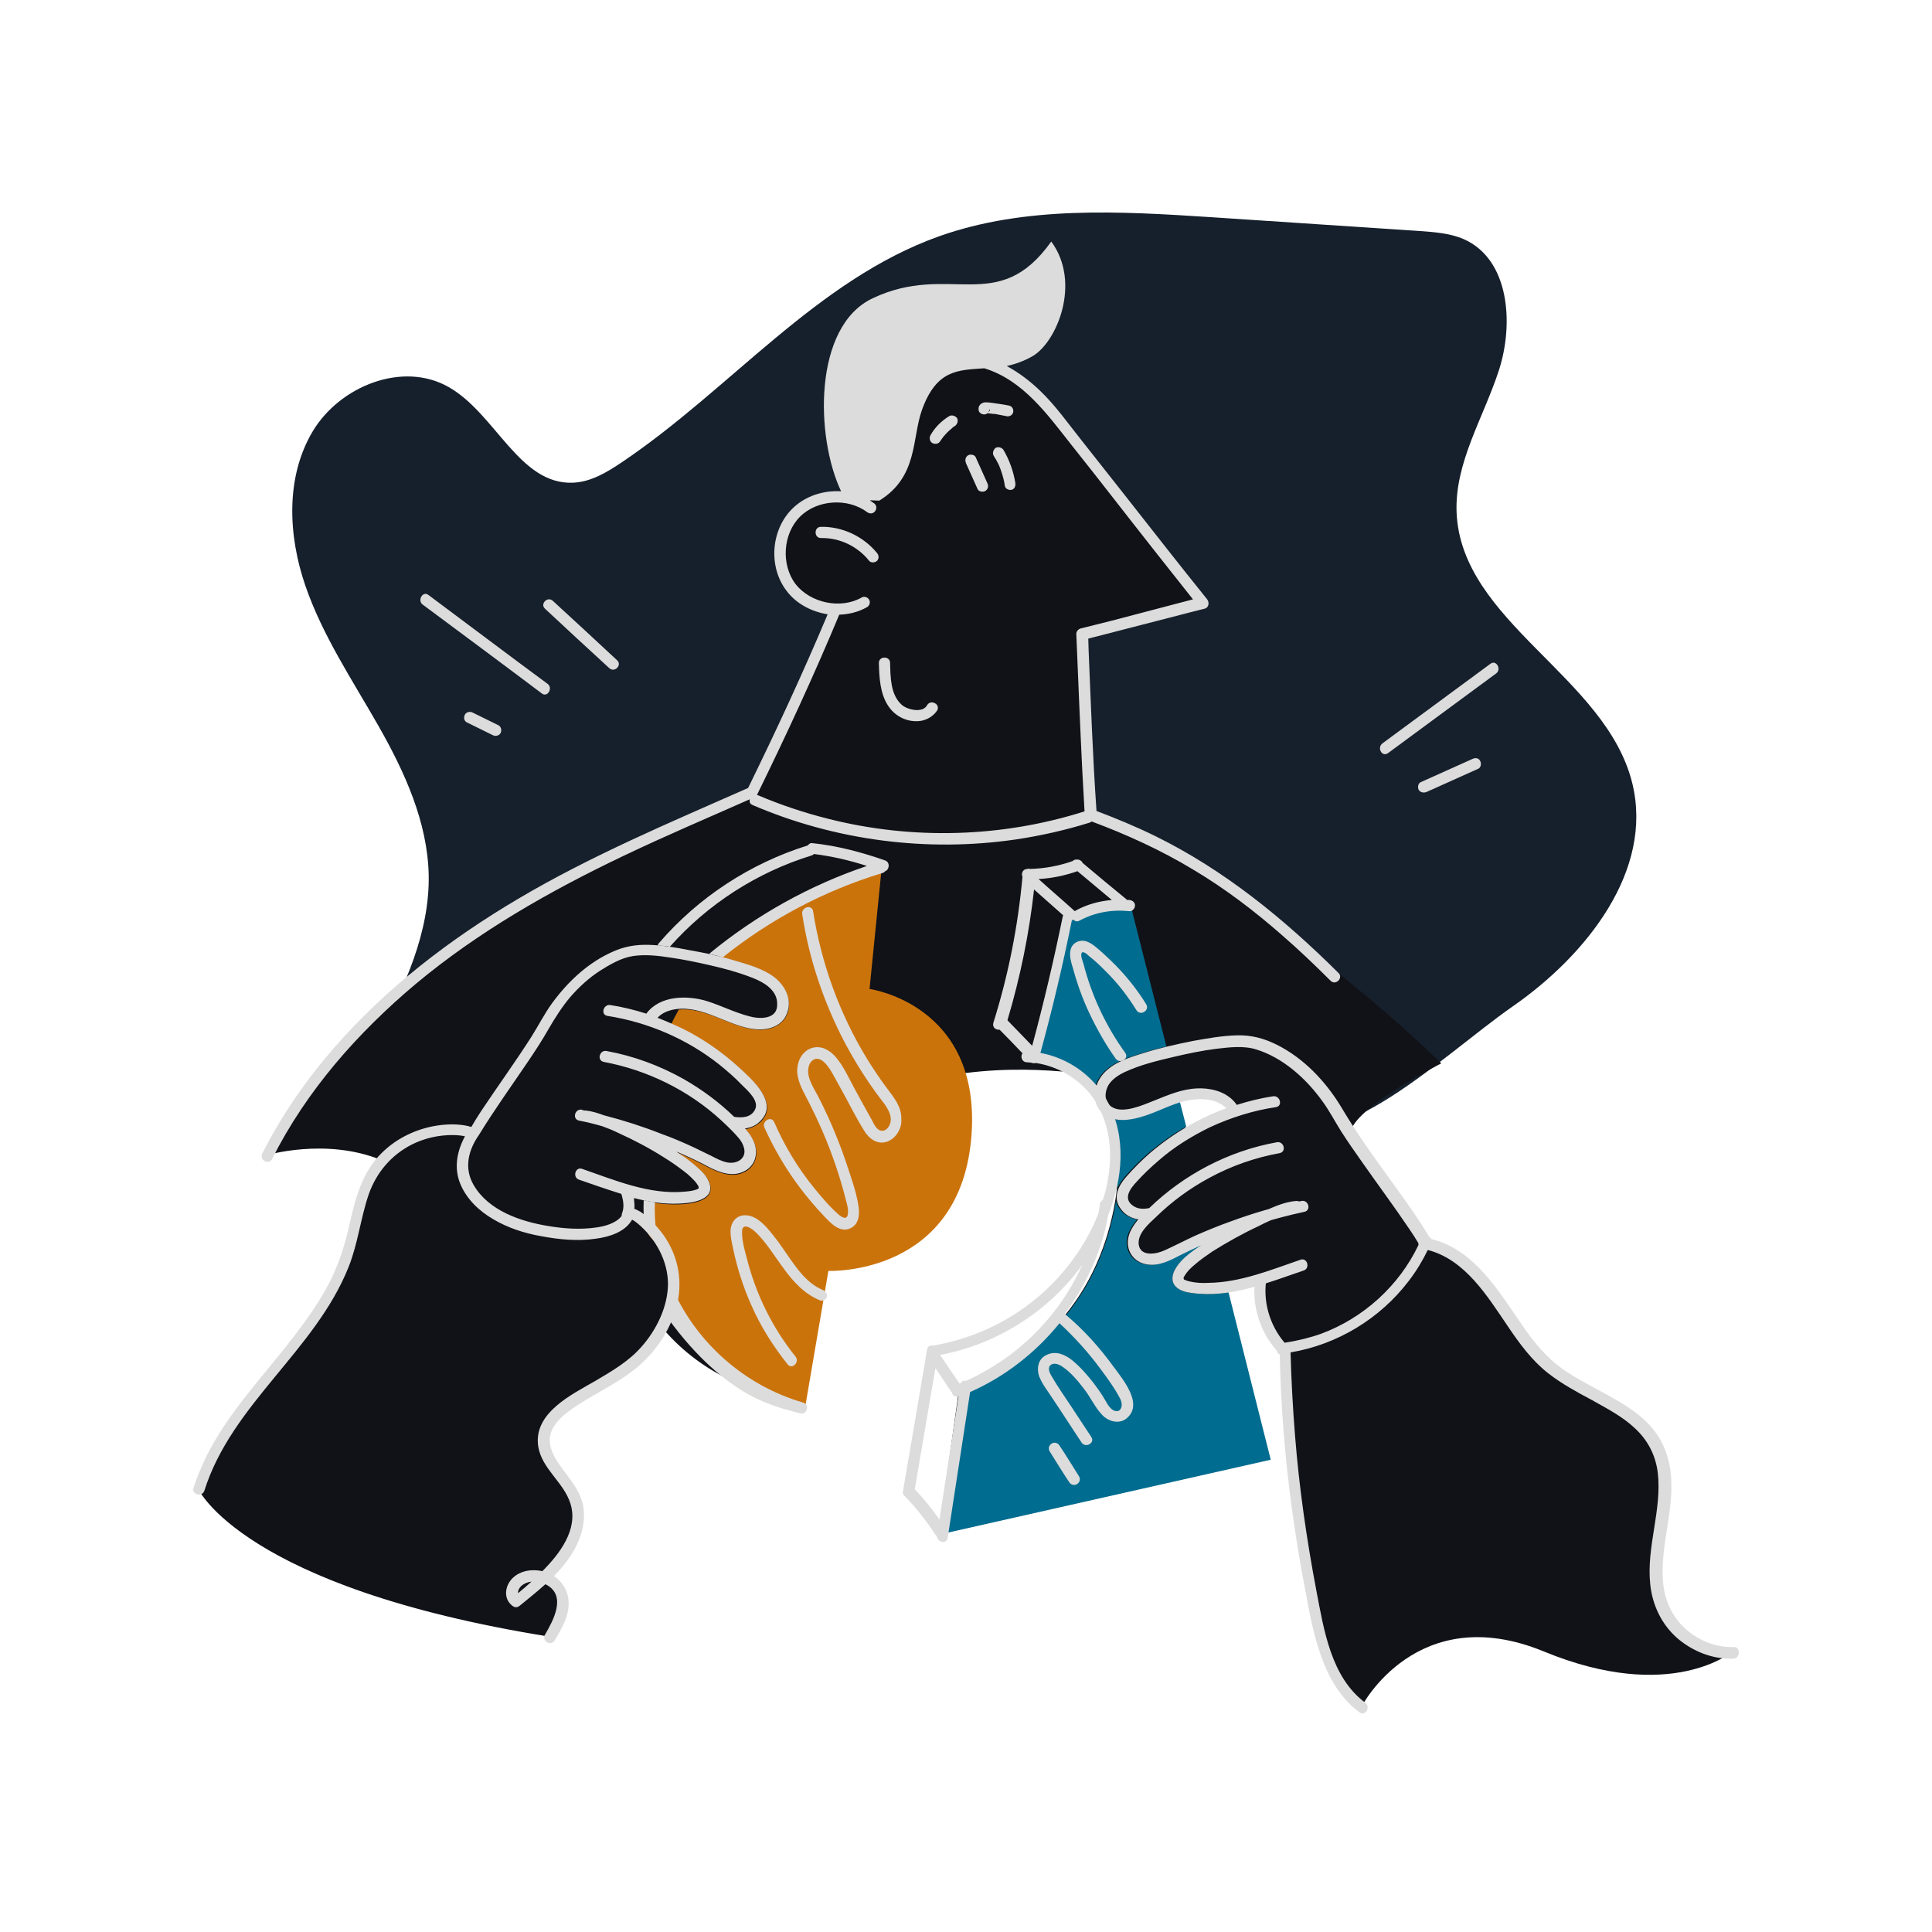 <svg width="300" height="300" viewBox="0 0 300 300" fill="none" xmlns="http://www.w3.org/2000/svg">
<path d="M196.042 172.205C205.158 182.714 223.505 164.193 234.943 156.238C246.381 148.284 256.774 135.162 253.464 121.634C249.4 105.029 226.873 96.61 226.176 79.54C225.886 71.818 230.356 64.851 232.737 57.535C235.117 50.219 234.362 40.291 227.337 37.156C225.247 36.227 222.866 36.053 220.544 35.879C209.745 35.182 198.945 34.427 188.146 33.73C173.921 32.801 159.232 31.93 145.82 36.691C126.776 43.484 113.422 60.438 96.585 71.76C94.262 73.328 91.766 74.837 88.979 74.953C80.618 75.302 76.96 64.212 69.644 60.09C62.503 56.026 52.691 59.974 48.51 67.057C44.33 74.141 44.736 83.14 47.407 90.92C50.078 98.7 54.723 105.609 58.787 112.751C62.851 119.892 66.393 127.672 66.567 135.859C66.741 144.742 62.851 153.219 58.671 161.057C54.49 168.896 173.399 146.078 196.042 172.205Z" fill="#16202C"/>
<path d="M257.76 249.31C254.741 241.472 260.663 232.008 256.948 224.518C253.87 218.306 245.858 216.68 240.516 212.268C236.917 209.248 234.594 205.068 231.865 201.236C229.137 197.404 225.537 193.804 220.892 192.991L220.95 192.643C217.466 186.837 212.415 181.437 209.86 176.734C207.886 173.193 223.795 165.122 223.795 165.122C212.009 153.452 184.894 132.086 169.276 126.454C168.695 118.325 167.941 98.353 167.941 98.353C174.153 96.785 186.694 93.475 186.694 93.475C179.378 84.418 171.424 73.967 163.18 63.69C160.451 60.265 156.793 57.245 152.613 56.084L139.317 53.355L133.569 77.741C130.317 76.231 126.079 76.87 123.524 79.425C120.505 82.386 120.157 87.669 122.711 91.037C124.337 93.185 126.95 94.346 129.621 94.462L129.562 94.695C125.092 105.262 121.028 114.029 116.499 123.202L116.441 122.97C101.635 129.531 87.759 135.221 74.231 144.279C60.761 153.278 48.626 164.89 41.31 179.405C41.31 179.405 50.542 176.618 59.135 180.102C58.496 180.799 57.974 181.553 57.509 182.366C55.477 185.908 55.129 190.146 53.967 194.037C49.729 208.087 35.098 217.087 30.743 231.137C30.743 231.137 37.594 246.465 85.262 254.129C86.83 254.362 86.83 251.401 87.178 249.949C87.468 248.497 87.236 246.93 86.133 245.827C85.668 245.362 85.088 245.072 84.391 244.84C85.494 243.795 86.54 242.691 87.352 241.472C89.268 238.859 90.255 235.724 89.268 232.879C88.63 231.079 87.294 229.57 86.133 228.002C79.688 219.235 92.113 216.68 98.384 211.397C100.126 209.887 101.635 207.971 102.68 205.997C105.467 209.365 109.009 212.151 112.957 214.067C116.383 216.738 119.982 218.074 122.885 218.596C123.35 218.77 123.873 218.945 124.395 219.061L124.163 218.77C124.337 218.77 124.569 218.828 124.743 218.828L128.459 197.056C128.459 197.056 149.187 197.927 150.696 175.747C150.929 172.148 150.58 169.187 149.826 166.632C156.27 165.819 161.902 166.051 166.953 166.574C168.231 167.561 169.566 168.896 170.669 170.58C170.727 171.045 170.96 171.509 171.308 171.915C171.424 172.032 171.482 172.09 171.598 172.206C173.514 176.038 174.443 181.437 172.643 189.101C171.076 195.836 168.231 200.83 165.038 204.604C164.921 204.546 164.863 204.429 164.747 204.371L164.863 204.836C157.722 213.139 149.013 215.055 149.013 215.055L145.761 238.221L197.203 226.609L190.41 199.727C192.152 199.494 193.894 199.03 195.636 198.507C195.461 199.61 195.461 200.772 195.577 201.933C195.926 204.604 197.087 207.158 198.887 209.132H199.351C199.642 223.009 201.209 236.885 204.112 250.413C205.274 255.871 206.899 261.735 211.428 264.987C211.428 264.987 220.021 248.323 239.762 256.452C259.502 264.58 269.024 256.452 269.024 256.452C264.147 256.858 259.444 253.781 257.76 249.31ZM184.256 175.747L182.862 170.232C183.094 170.174 183.385 170.057 183.617 169.999C186.346 169.361 189.655 169.767 191.223 172.09C191.281 172.206 191.339 172.322 191.397 172.438C188.9 173.309 186.52 174.412 184.256 175.747ZM188.204 191.424C191.455 190.088 194.881 188.985 198.19 188.056C195.461 189.043 191.687 190.901 188.552 192.875L188.204 191.424Z" fill="#111217"/>
<path d="M135.021 153.567L136.879 135.045C136.879 135.045 122.364 137.426 111.565 148.515C112.32 148.69 113.132 148.922 113.887 149.154C116.035 149.793 118.416 150.432 120.274 151.825C121.841 153.044 122.887 155.076 122.364 157.108C121.783 159.141 119.693 160.012 117.719 159.895C115.397 159.779 113.19 158.676 111.042 157.863C109.242 157.167 107.384 156.586 105.41 156.76C105.004 157.515 104.597 158.212 104.249 159.024C104.888 159.315 105.526 159.605 106.165 159.895C109.242 161.463 112.145 163.437 114.758 165.818C116.848 167.734 121.145 171.449 118.01 174.294C117.313 174.875 116.558 175.223 115.745 175.34C116.79 176.559 117.719 178.068 117.371 179.752C117.022 181.494 115.339 182.481 113.655 182.423C111.681 182.365 109.823 181.146 108.081 180.275C107.094 179.81 106.107 179.346 105.12 178.939C105.294 179.055 105.526 179.172 105.701 179.346C106.746 180.042 107.733 180.797 108.662 181.668C109.3 182.307 109.997 183.004 110.229 183.874C111.042 186.603 107.152 186.952 105.468 187.01C103.727 187.068 102.043 186.894 100.359 186.545C100.533 188.519 99.836 190.842 101.056 192.177C102.043 193.28 103.901 193.977 104.365 195.603C104.888 197.461 103.436 201.002 104.133 202.57C109.533 214.821 119.171 218.827 124.919 219.117L128.635 197.345C128.635 197.345 149.362 198.215 150.872 176.036C152.207 155.889 135.021 153.567 135.021 153.567Z" fill="#CB730B"/>
<path d="M98.501 186.545C98.501 186.371 98.501 186.197 98.443 185.965H98.385C98.443 186.139 98.443 186.313 98.501 186.545Z" fill="#DCDCDC"/>
<path d="M104.017 147.006C109.881 140.387 117.545 135.452 126.022 132.839C126.196 132.781 126.312 132.723 126.37 132.607C129.157 132.955 131.944 133.594 134.615 134.465C125.673 137.484 117.371 142.129 110.113 148.109C110.81 148.283 111.564 148.458 112.261 148.632C119.577 142.768 127.996 138.297 136.995 135.568C137.227 135.51 137.344 135.394 137.46 135.278C138.098 135.046 138.272 133.884 137.402 133.594C133.744 132.317 130.028 131.33 126.138 130.923C125.847 130.865 125.615 131.039 125.441 131.272C116.5 134.059 108.429 139.342 102.333 146.426C102.217 146.542 102.159 146.716 102.101 146.832C102.681 146.832 103.378 146.89 104.017 147.006Z" fill="#DCDCDC"/>
<path d="M127.763 200.305C125.383 199.318 123.815 197.112 122.422 195.08C121.667 194.035 120.97 192.931 120.158 191.944C119.403 190.957 118.474 189.854 117.429 189.216C116.267 188.519 114.642 188.403 113.829 189.738C113.074 190.957 113.597 192.583 113.829 193.86C114.467 196.88 115.397 199.841 116.674 202.686C118.125 205.995 120.041 209.014 122.306 211.859C123.002 212.73 124.222 211.511 123.525 210.64C119.925 206.169 117.371 200.944 115.977 195.428C115.629 194.151 115.222 192.699 115.222 191.364C115.164 189.68 116.732 190.725 117.371 191.364C119.054 192.989 120.274 195.08 121.667 196.938C123.177 199.028 124.918 200.944 127.357 201.931C127.821 202.105 128.286 201.757 128.402 201.35C128.518 200.886 128.17 200.479 127.763 200.305Z" fill="#DCDCDC"/>
<path d="M137.75 169.011C136.647 167.559 135.66 166.05 134.673 164.482C130.376 157.457 127.531 149.619 126.254 141.49C126.08 140.387 124.396 140.852 124.57 141.955C125.615 148.864 127.879 155.541 131.073 161.695C132.699 164.773 134.556 167.734 136.647 170.52C137.517 171.624 138.853 173.249 138.098 174.759C137.866 175.223 137.401 175.688 136.821 175.572C136.124 175.456 135.718 174.585 135.427 174.004C134.44 172.262 133.511 170.521 132.582 168.837C131.769 167.327 131.015 165.643 129.912 164.308C129.041 163.205 127.705 162.334 126.254 162.682C124.802 163.031 123.931 164.424 123.815 165.818C123.641 167.501 124.512 169.069 125.267 170.52C126.138 172.204 126.95 173.888 127.705 175.63C129.215 179.113 130.434 182.713 131.363 186.371C131.537 187.068 131.77 187.765 131.653 188.519C131.537 189.448 130.84 189.1 130.26 188.635C128.808 187.358 127.531 185.849 126.312 184.339C123.815 181.262 121.783 177.836 120.215 174.236C119.751 173.191 118.241 174.12 118.706 175.107C120.215 178.417 122.073 181.61 124.28 184.513C125.383 185.965 126.602 187.416 127.879 188.752C128.925 189.855 130.434 191.597 132.176 190.668C133.453 189.971 133.511 188.403 133.279 187.126C132.989 185.268 132.35 183.41 131.77 181.668C130.55 177.894 129.041 174.178 127.241 170.637C126.544 169.185 125.151 167.385 125.557 165.701C125.673 165.121 126.08 164.54 126.66 164.424C127.415 164.308 128.054 164.947 128.46 165.469C128.925 166.05 129.273 166.688 129.621 167.327C130.144 168.314 130.724 169.301 131.247 170.288C132.176 172.03 133.105 173.83 134.15 175.514C134.905 176.791 136.24 177.836 137.808 177.256C139.143 176.733 140.072 175.223 139.956 173.772C140.014 171.856 138.795 170.404 137.75 169.011Z" fill="#DCDCDC"/>
<path d="M101.869 191.074C101.694 189.622 101.636 188.113 101.694 186.661C101.114 186.603 100.533 186.487 99.953 186.371C99.894 187.765 99.952 189.158 100.069 190.551" fill="#DCDCDC"/>
<path d="M103.727 204.718C113.016 217.492 121.145 218.537 124.222 219.466C125.325 219.756 125.79 218.072 124.687 217.782C115.687 215.169 108.255 208.608 104.481 200.189" fill="#DCDCDC"/>
<path d="M169.916 169.476C170.032 168.605 170.38 167.734 170.903 167.037C172.412 165.063 175.025 164.25 177.289 163.553C178.567 163.147 179.844 162.799 181.121 162.508L175.548 140.503L166.258 142.826L161.148 163.67C161.148 163.67 166.2 164.773 169.916 169.476Z" fill="#006C8F"/>
<path d="M174.618 182.771C175.779 181.436 177.056 180.159 178.392 178.997C180.192 177.488 182.108 176.094 184.198 174.933L183.211 171.101C181.353 171.624 179.553 172.553 177.753 173.133C176.069 173.714 173.979 174.178 172.237 173.54C173.34 176.327 173.921 179.926 173.457 184.455C173.805 183.932 174.211 183.294 174.618 182.771Z" fill="#006C8F"/>
<path d="M185.069 200.77C184.082 200.654 182.921 200.364 182.34 199.493C181.875 198.796 182.05 197.925 182.398 197.228C183.385 195.429 185.417 194.093 187.159 192.99C185.824 193.571 184.488 194.151 183.211 194.848C181.527 195.719 179.727 196.706 177.753 196.3C175.953 195.951 174.792 194.384 174.966 192.584C175.082 191.364 175.779 190.319 176.592 189.332C175.431 189.158 174.444 188.635 173.689 187.474C173.457 187.126 173.341 186.778 173.283 186.429C173.166 187.3 172.992 188.229 172.76 189.158C167.651 210.931 149.129 215.111 149.129 215.111L145.878 238.277L197.32 226.665L190.759 200.654C188.843 201.002 186.985 201.061 185.069 200.77Z" fill="#006C8F"/>
<path d="M144.253 210.989C143.962 210.582 144.195 210.06 144.543 209.769C144.949 209.479 145.472 209.711 145.762 210.06C146.865 211.743 148.027 213.369 149.13 215.053C149.42 215.459 149.188 215.982 148.839 216.272C148.433 216.562 147.91 216.33 147.62 215.982C146.517 214.298 145.414 212.672 144.253 210.989ZM172.993 212.324C174.386 214.24 177.579 218.014 174.967 220.22C173.805 221.207 172.122 220.743 171.135 219.698C170.032 218.536 169.335 216.969 168.348 215.691C167.419 214.472 166.316 213.137 165.038 212.266C164.574 211.918 163.645 211.453 163.064 212.034C162.6 212.556 163.122 213.427 163.413 213.892C164.284 215.401 165.329 216.853 166.316 218.362C167.361 219.93 168.406 221.556 169.451 223.123C170.09 224.052 168.58 224.923 167.941 223.994C166.78 222.252 165.677 220.51 164.516 218.769C163.935 217.898 163.355 217.027 162.774 216.156C162.251 215.401 161.729 214.646 161.381 213.775C160.916 212.44 161.206 210.93 162.6 210.35C163.993 209.711 165.387 210.35 166.49 211.221C167.767 212.266 168.87 213.543 169.857 214.821C170.38 215.517 170.844 216.156 171.309 216.911C171.715 217.549 172.064 218.362 172.644 218.827C173.167 219.233 173.864 219.291 174.096 218.594C174.328 217.956 174.038 217.317 173.689 216.737C172.935 215.343 171.948 214.008 170.961 212.672C169.045 210.06 166.896 207.679 164.516 205.473C160.8 210.06 156.039 213.775 150.639 216.156C149.478 223.704 148.317 231.252 147.156 238.8C146.981 239.845 145.53 239.496 145.472 238.509C145.356 238.451 145.24 238.335 145.182 238.219C143.788 236.071 142.22 234.097 140.421 232.239C140.13 231.948 140.13 231.6 140.246 231.368C141.466 224.11 142.743 216.853 143.962 209.537C144.078 209.014 144.485 208.84 144.833 208.956C149.943 208.085 154.762 206.111 159 203.092C164.051 199.493 168.232 194.325 170.554 188.461C170.67 187.938 170.728 187.416 170.786 186.893C170.844 186.661 171.019 186.429 171.251 186.313C171.657 185.093 171.948 183.874 172.122 182.597C172.76 178.649 172.238 174.526 170.148 171.101C168.115 167.849 164.632 165.643 160.858 165.063C160.626 165.121 160.335 165.121 160.103 165.004C159.871 165.004 159.639 164.946 159.465 164.946C158.652 164.946 158.419 164.017 158.768 163.553C157.607 162.334 156.445 161.114 155.226 159.895C154.645 159.953 154.065 159.547 154.239 158.85C156.561 151.476 158.071 143.87 158.768 136.148C158.536 135.626 158.826 134.929 159.523 134.929C159.639 134.871 159.813 134.871 159.929 134.929C162.193 134.871 164.4 134.465 166.548 133.71C166.722 133.536 167.012 133.419 167.245 133.478C167.593 133.419 167.999 133.71 168.115 134C170.38 135.916 172.702 137.832 174.967 139.69C174.967 139.69 174.967 139.748 175.025 139.748C175.141 139.748 175.257 139.748 175.373 139.748C175.838 139.806 176.244 140.096 176.244 140.619C176.244 141.025 175.838 141.548 175.373 141.49C172.702 141.2 170.032 141.664 167.651 142.941C167.245 143.174 166.896 143.058 166.664 142.767C166.606 142.825 166.548 142.883 166.432 142.941C165.038 149.851 163.413 156.702 161.555 163.495C165.967 164.308 169.857 167.095 172.006 171.101C174.967 176.617 174.328 183.061 172.064 188.751C171.657 191.132 170.961 193.454 170.032 195.719C168.812 198.68 167.245 201.467 165.329 204.021C168.348 206.518 170.786 209.305 172.993 212.324ZM172.644 139.748C170.844 138.238 169.103 136.787 167.303 135.277C165.329 135.974 163.297 136.381 161.264 136.497C163.122 138.18 165.038 139.806 166.896 141.49C166.954 141.432 167.012 141.432 167.071 141.374C168.754 140.445 170.67 139.922 172.644 139.748ZM156.561 158.56C157.781 159.837 159.058 161.114 160.277 162.392C162.077 155.715 163.645 149.038 165.038 142.245C165.038 142.187 165.038 142.187 165.096 142.129C163.587 140.793 162.077 139.458 160.568 138.122C159.813 144.974 158.419 151.767 156.445 158.386C156.445 158.444 156.503 158.502 156.561 158.56ZM168.058 196.415C162.716 203.789 154.529 208.898 145.588 210.466C144.427 217.375 143.208 224.342 142.046 231.252C143.44 232.703 144.717 234.271 145.878 235.955C146.865 229.568 147.852 223.181 148.839 216.795C147.794 217.201 147.33 215.517 148.375 215.111C148.665 214.995 148.956 214.879 149.188 214.762C149.362 214.414 149.71 214.356 150.001 214.414C151.975 213.543 153.891 212.44 155.691 211.221C161.09 207.505 165.387 202.337 168.058 196.415ZM164.516 224.459C164.284 224.052 163.703 223.878 163.297 224.168C162.89 224.401 162.716 224.923 163.006 225.388C163.993 226.955 164.98 228.581 166.025 230.149C166.258 230.555 166.838 230.729 167.245 230.439C167.651 230.207 167.825 229.684 167.535 229.22C166.548 227.652 165.561 226.026 164.516 224.459ZM177.986 155.947C176.767 153.973 175.373 152.173 173.805 150.489C172.993 149.618 172.122 148.806 171.251 147.993C170.438 147.296 169.567 146.425 168.58 146.135C167.593 145.902 166.548 146.367 166.258 147.412C165.967 148.399 166.374 149.56 166.664 150.547C167.303 152.87 168.116 155.134 169.161 157.34C170.322 159.779 171.657 162.159 173.225 164.366C173.864 165.295 175.373 164.424 174.735 163.495C171.715 159.315 169.509 154.612 168.232 149.618C168.116 149.27 167.767 148.399 167.941 147.993C168.174 147.586 168.87 148.225 169.103 148.457C170.09 149.212 170.961 150.083 171.831 150.954C173.631 152.754 175.141 154.728 176.476 156.876C177.057 157.805 178.566 156.934 177.986 155.947Z" fill="#DCDCDC"/>
<path d="M201.965 195.603C203.01 195.255 203.474 196.939 202.429 197.287C196.914 199.145 190.991 201.641 185.069 200.771C184.082 200.654 182.921 200.364 182.34 199.493C181.876 198.797 182.05 197.926 182.398 197.229C183.443 195.255 185.708 193.861 187.566 192.7C190.004 191.132 192.617 189.739 195.288 188.52C197.146 187.707 199.236 186.604 201.326 186.488C202.429 186.43 202.429 188.171 201.326 188.229C201.268 188.229 201.036 188.288 201.152 188.229C201.268 188.229 200.978 188.229 200.978 188.288C200.804 188.346 200.571 188.346 200.397 188.404C199.933 188.52 199.41 188.694 198.946 188.868C197.726 189.275 196.565 189.797 195.462 190.378C192.965 191.539 190.585 192.874 188.263 194.326C187.334 194.964 186.405 195.603 185.534 196.358C184.837 196.939 184.314 197.461 183.908 198.158C183.792 198.332 183.85 198.274 183.85 198.216C183.85 198.274 183.792 198.332 183.792 198.39C183.676 198.68 183.792 198.448 183.792 198.39C183.792 198.448 183.792 198.506 183.792 198.564C183.792 198.506 183.792 198.564 183.792 198.564C183.676 198.448 183.966 198.68 183.792 198.622C183.85 198.68 183.908 198.738 184.024 198.738C184.14 198.797 184.082 198.797 184.082 198.797C184.256 198.855 184.43 198.913 184.663 198.971C185.65 199.203 186.637 199.261 187.624 199.203C192.617 199.145 197.378 197.171 201.965 195.603ZM150 71.934C150.581 73.269 151.22 74.605 151.8 75.94C151.975 76.347 152.613 76.463 153.02 76.23C153.426 75.94 153.542 75.476 153.31 75.011C152.729 73.676 152.091 72.34 151.51 71.005C151.336 70.599 150.697 70.482 150.291 70.715C149.884 71.005 149.826 71.469 150 71.934ZM154.297 70.773C154.065 70.366 154.239 69.844 154.587 69.553C154.994 69.321 155.574 69.495 155.807 69.844C156.736 71.411 157.374 73.211 157.664 75.011C157.723 75.476 157.548 75.94 157.084 76.056C156.677 76.172 156.097 75.882 156.039 75.476C155.923 74.605 155.69 73.792 155.4 72.979C155.342 72.747 155.226 72.573 155.168 72.34C155.226 72.456 155.11 72.224 155.11 72.224C155.052 72.108 154.994 71.992 154.936 71.876C154.761 71.528 154.529 71.121 154.297 70.773ZM145.994 68.508C145.762 68.915 145.24 69.031 144.775 68.799C144.369 68.566 144.252 67.986 144.485 67.579C145.181 66.36 146.168 65.373 147.388 64.618C147.794 64.386 148.317 64.56 148.607 64.909C148.839 65.315 148.665 65.838 148.317 66.128C148.085 66.244 147.91 66.418 147.678 66.592C147.736 66.534 147.794 66.476 147.852 66.476C147.33 66.883 146.865 67.347 146.459 67.87C146.517 67.812 146.575 67.754 146.575 67.695C146.343 67.986 146.169 68.276 145.994 68.508ZM153.6 63.283C153.716 63.747 153.484 64.212 153.02 64.328C152.613 64.444 152.033 64.154 151.975 63.747C151.8 62.993 152.381 62.47 153.078 62.47C153.426 62.47 153.833 62.528 154.239 62.586C155.052 62.702 155.923 62.818 156.736 62.993C157.2 63.109 157.432 63.631 157.316 64.038C157.2 64.502 156.677 64.734 156.271 64.618C155.69 64.502 155.11 64.386 154.471 64.27C154.413 64.27 154.413 64.27 154.529 64.27C154.471 64.27 154.413 64.27 154.413 64.27C154.355 64.27 154.297 64.27 154.181 64.27C154.065 64.27 153.891 64.212 153.774 64.212C153.6 64.212 153.484 64.212 153.31 64.154C153.252 64.154 153.194 64.154 153.136 64.154C153.078 64.154 153.136 64.154 153.252 64.154C153.484 64.096 153.6 63.922 153.716 63.689C153.6 63.515 153.6 63.399 153.6 63.283C153.6 63.225 153.6 63.225 153.6 63.283ZM269.141 257.554C265.948 257.67 262.87 256.451 260.432 254.361C257.993 252.212 256.6 249.251 256.252 246.058C255.613 240.194 258.11 234.446 257.413 228.64C257.064 225.911 255.845 223.588 253.813 221.73C251.897 219.931 249.517 218.711 247.252 217.434C244.872 216.157 242.491 214.879 240.343 213.196C237.846 211.221 235.93 208.609 234.131 205.938C230.937 201.235 227.512 195.603 221.705 194.094C220.893 195.777 219.906 197.403 218.744 198.913C214.274 204.777 207.655 208.783 200.397 210.002C200.513 214.299 200.746 218.653 201.094 222.95C201.733 231.02 202.894 239.033 204.403 246.987C205.565 253.025 206.668 260.457 212.009 264.405C212.88 265.044 212.009 266.553 211.138 265.915C208.177 263.766 206.377 260.573 205.158 257.206C203.939 253.838 203.3 250.296 202.662 246.813C201.849 242.69 201.21 238.568 200.629 234.446C199.526 226.433 198.888 218.363 198.714 210.293C198.423 210.234 198.307 210.002 198.249 209.712C197.494 208.841 196.855 207.97 196.333 206.925C195.056 204.428 194.533 201.641 194.881 198.913C195.462 198.738 196.101 198.564 196.681 198.39C196.043 201.932 197.088 205.706 199.468 208.493C199.468 208.493 199.468 208.493 199.526 208.493C201.442 208.202 203.358 207.738 205.158 207.099C211.719 204.661 217.235 199.667 220.254 193.339C220.254 193.223 220.254 193.165 220.254 193.049C219.848 192.352 219.383 191.655 218.919 190.958C216.538 187.417 213.983 183.991 211.545 180.507C210.442 178.94 209.339 177.372 208.294 175.746C207.306 174.179 206.436 172.495 205.332 170.985C202.836 167.502 199.236 164.25 195.114 162.973C193.14 162.334 190.875 162.625 188.843 162.857C186.579 163.147 184.373 163.612 182.166 164.134C179.67 164.715 177.057 165.354 174.676 166.457C173.689 166.921 172.702 167.56 172.122 168.489C171.657 169.302 171.425 170.521 172.064 171.334C173.399 173.192 176.65 171.914 178.276 171.276C180.54 170.405 182.689 169.36 185.069 169.069C187.043 168.837 189.25 169.127 190.875 170.347C191.34 170.695 191.746 171.102 192.037 171.566C193.894 170.985 195.752 170.521 197.668 170.231C198.772 170.056 199.236 171.74 198.133 171.914C194.591 172.437 191.107 173.54 187.856 175.05C185.011 176.443 182.282 178.127 179.902 180.217C178.682 181.262 177.521 182.365 176.476 183.527C175.489 184.572 174.328 186.139 175.954 187.242C176.708 187.765 177.579 187.765 178.45 187.591C183.85 182.365 190.817 178.708 198.249 177.372C199.352 177.14 199.817 178.824 198.714 179.056C194.882 179.753 191.224 181.03 187.798 182.888C184.779 184.514 181.992 186.546 179.495 188.984C178.392 190.029 176.592 191.539 176.824 193.281C177.115 195.197 179.612 194.732 180.831 194.152C182.515 193.397 184.14 192.526 185.824 191.771C187.566 191.016 189.249 190.32 191.049 189.681C194.649 188.346 198.307 187.3 202.081 186.488C203.184 186.255 203.649 187.939 202.545 188.171C197.959 189.158 193.43 190.552 189.075 192.294C187.159 193.048 185.243 193.919 183.385 194.848C181.702 195.719 179.902 196.706 177.928 196.3C176.128 195.952 174.967 194.384 175.141 192.584C175.257 191.365 175.954 190.32 176.767 189.333C175.605 189.158 174.618 188.636 173.863 187.475C172.818 185.849 173.689 184.107 174.85 182.772C176.012 181.436 177.289 180.159 178.624 178.998C182.108 176.037 186.114 173.656 190.411 172.089C189.133 170.753 186.985 170.521 185.185 170.753C182.689 171.044 180.366 172.379 177.986 173.192C175.896 173.888 173.225 174.469 171.309 172.96C169.509 171.508 169.741 168.779 171.077 167.037C172.586 165.063 175.199 164.25 177.463 163.554C180.018 162.741 182.631 162.16 185.243 161.638C187.508 161.231 189.772 160.825 192.094 160.767C194.301 160.709 196.275 161.231 198.249 162.218C202.429 164.308 205.797 167.85 208.235 171.856C210.268 175.282 212.474 178.475 214.796 181.669C217.235 185.094 219.79 188.462 221.938 192.061C222.054 192.12 222.17 192.236 222.286 192.41C228.963 194.036 232.737 200.538 236.395 205.822C238.137 208.377 240.111 210.757 242.607 212.557C244.814 214.125 247.252 215.286 249.633 216.621C251.897 217.898 254.219 219.234 256.019 221.15C257.935 223.182 259.039 225.679 259.387 228.407C260.142 234.214 257.761 239.845 258.226 245.593C258.458 248.438 259.619 251.051 261.767 252.967C263.858 254.825 266.586 255.87 269.373 255.754C270.244 255.812 270.244 257.554 269.141 257.554ZM199.062 145.206C201.675 147.471 204.171 149.851 206.61 152.29C207.423 153.103 208.642 151.825 207.829 151.071C199.352 142.652 190.12 135.104 179.379 129.82C176.418 128.369 173.341 127.092 170.264 125.93C169.683 117.628 169.393 109.325 169.044 101.08C169.044 100.442 168.986 99.803 168.986 99.164C174.444 97.771 179.96 96.319 185.418 94.926C185.94 94.81 186.521 94.636 187.043 94.519C187.74 94.345 187.798 93.532 187.45 93.068C183.153 87.726 178.973 82.385 174.734 76.985C172.47 74.14 170.264 71.295 167.999 68.45C165.909 65.838 163.935 62.993 161.497 60.67C159.929 59.161 158.245 57.883 156.329 56.838C157.607 56.548 159 56.083 160.393 55.27C164.109 53.064 167.941 43.891 163.238 37.504C154.936 49.174 147.446 40.639 135.485 46.329C126.254 50.684 126.602 67.87 130.608 76.288C127.821 76.114 124.976 77.043 123.002 79.017C119.693 82.327 119.286 88.017 122.131 91.733C123.641 93.765 126.021 94.984 128.518 95.39C124.686 104.506 120.506 113.505 116.151 122.389C116.151 122.389 116.151 122.389 116.093 122.389C104.016 127.73 91.824 132.84 80.444 139.575C69.935 145.787 60.064 153.335 51.994 162.567C47.581 167.618 43.749 173.134 40.73 179.114C40.208 180.101 41.717 180.972 42.24 179.985C47.581 169.36 55.536 160.36 64.593 152.754C74.347 144.626 85.379 138.355 96.817 132.898C103.262 129.82 109.823 127.034 116.383 124.13C116.383 124.13 116.383 124.13 116.441 124.13C116.325 124.479 116.441 124.827 116.848 125.001C129.679 130.517 143.962 132.375 157.781 130.343C161.671 129.762 165.503 128.891 169.219 127.73C169.335 127.672 169.451 127.614 169.509 127.556C174.967 129.588 180.308 132.027 185.301 135.046C190.179 137.949 194.765 141.433 199.062 145.206ZM128.634 127.15C124.918 126.221 121.261 125.001 117.719 123.492C117.661 123.492 117.603 123.434 117.545 123.434C122.073 114.202 126.37 104.912 130.318 95.448C131.828 95.39 133.279 95.042 134.614 94.287C135.021 94.055 135.195 93.532 134.963 93.126C134.731 92.72 134.208 92.546 133.802 92.778C130.55 94.636 125.847 93.649 123.525 90.688C121.261 87.668 121.551 82.907 124.222 80.237C126.892 77.566 131.653 77.275 134.673 79.54C135.079 79.83 135.601 79.772 135.892 79.366C136.182 78.959 136.124 78.437 135.718 78.146C135.485 77.972 135.253 77.856 135.079 77.682L136.53 77.74C142.569 74.024 141.582 68.102 143.149 63.689C145.414 57.361 148.781 57.477 152.846 57.187C158.884 59.044 162.658 64.386 166.374 69.089C170.728 74.547 174.967 80.062 179.321 85.578C181.295 88.075 183.269 90.571 185.243 93.068C181.063 94.171 176.825 95.274 172.644 96.377C171.018 96.784 169.393 97.19 167.767 97.597C167.419 97.713 167.128 98.061 167.128 98.41C167.419 105.493 167.709 112.576 168.057 119.66C168.174 121.75 168.29 123.898 168.406 125.988C155.632 130.053 141.698 130.459 128.634 127.15ZM136.182 85.868C136.472 86.217 136.53 86.739 136.182 87.088C135.892 87.378 135.253 87.436 134.963 87.088C133.163 84.823 130.376 83.488 127.473 83.546C126.37 83.546 126.37 81.804 127.473 81.804C130.782 81.746 134.034 83.256 136.182 85.868ZM145.53 110.312C144.949 111.183 144.02 111.764 142.975 111.938C141.001 112.228 139.027 111.299 137.924 109.615C136.646 107.699 136.53 105.203 136.472 102.938C136.472 101.835 138.214 101.835 138.214 102.938C138.272 105.145 138.272 107.815 139.956 109.383C140.479 109.906 141.466 110.196 142.162 110.254C142.278 110.254 142.336 110.254 142.453 110.254C142.511 110.254 142.569 110.254 142.627 110.254C142.743 110.254 142.859 110.196 142.975 110.196L143.207 110.138C143.614 109.964 143.788 109.789 143.962 109.499C144.194 109.093 144.717 108.919 145.181 109.209C145.588 109.383 145.762 109.906 145.53 110.312ZM120.273 151.767C118.474 150.374 116.035 149.735 113.887 149.097C111.622 148.4 109.3 147.935 106.978 147.529C104.945 147.122 102.855 146.774 100.765 146.716C98.791 146.658 96.991 146.948 95.191 147.761C93.333 148.574 91.65 149.677 90.082 151.013C88.456 152.406 87.005 154.032 85.727 155.774C84.508 157.457 83.579 159.315 82.476 161.057C79.979 164.947 77.251 168.721 74.696 172.553C74.173 173.366 73.651 174.179 73.186 174.992C71.677 174.527 69.935 174.527 68.425 174.701C65 175.108 61.69 176.617 59.252 179.056C56.349 181.901 55.245 185.791 54.374 189.681C53.562 193.397 52.459 196.881 50.601 200.19C48.859 203.267 46.769 206.112 44.562 208.899C40.15 214.473 35.215 219.756 32.021 226.201C31.266 227.769 30.57 229.395 30.047 231.02C29.699 232.065 31.383 232.53 31.731 231.485C35.969 218.015 48.975 209.712 54.142 196.706C55.594 193.049 56 189.1 57.278 185.385C58.497 182.017 60.761 179.346 63.955 177.72C65.464 176.966 67.09 176.501 68.774 176.327C69.819 176.211 71.154 176.211 72.199 176.443C70.98 178.708 70.457 181.262 71.444 183.759C72.431 186.197 74.406 188.055 76.612 189.333C78.876 190.668 81.373 191.481 83.986 191.945C86.772 192.468 89.617 192.758 92.462 192.352C94.669 192.061 97.049 191.307 98.152 189.391C98.501 189.565 98.791 189.797 99.081 190.029C101.81 192.352 103.726 195.777 103.726 199.435C103.668 202.977 101.926 206.519 99.604 209.131C97.63 211.396 95.017 212.905 92.462 214.415C88.746 216.563 82.766 219.408 83.579 224.634C84.16 228.117 87.527 230.149 88.572 233.459C89.85 237.465 86.888 241.297 84.218 243.968C82.65 243.619 80.792 243.852 79.573 245.071C78.412 246.232 78.121 248.206 79.515 249.309C79.921 249.658 80.328 249.658 80.734 249.309C82.011 248.264 83.405 247.161 84.682 246C84.74 246.058 84.856 246.058 84.915 246.116C87.992 247.858 85.902 251.632 84.624 253.838C84.044 254.825 85.553 255.696 86.134 254.709C87.237 252.851 88.456 250.819 88.282 248.555C88.166 246.929 87.295 245.593 86.018 244.723C87.411 243.329 88.63 241.761 89.501 240.02C90.372 238.22 90.895 236.188 90.604 234.155C90.314 232.065 89.095 230.44 87.876 228.814C86.424 226.898 84.566 224.459 85.727 222.021C86.772 219.873 89.153 218.537 91.069 217.318C93.507 215.866 96.004 214.589 98.269 212.847C101.23 210.583 103.494 207.506 104.713 204.022C105.932 200.538 105.758 196.822 104.075 193.513C103.204 191.771 101.926 190.262 100.475 188.984C100.068 188.636 99.662 188.229 99.139 187.997C98.907 187.881 98.733 187.765 98.501 187.707C98.559 187.126 98.501 186.546 98.385 186.023C100.707 186.604 103.029 187.01 105.41 186.894C107.094 186.836 111.042 186.488 110.171 183.759C109.881 182.888 109.242 182.133 108.603 181.552C107.674 180.682 106.687 179.927 105.642 179.23C105.468 179.114 105.236 178.998 105.062 178.824C106.049 179.23 107.036 179.695 108.023 180.159C109.764 180.972 111.564 182.249 113.596 182.307C115.28 182.365 116.964 181.378 117.312 179.636C117.661 177.953 116.79 176.443 115.687 175.224C116.5 175.108 117.312 174.817 117.951 174.179C121.086 171.334 116.79 167.618 114.7 165.702C112.145 163.379 109.242 161.347 106.107 159.78C104.771 159.141 103.436 158.56 102.1 158.038C102.797 157.283 103.784 156.877 104.945 156.703C107.036 156.412 109.068 157.051 110.984 157.806C113.132 158.619 115.28 159.722 117.661 159.838C119.635 159.954 121.725 159.141 122.306 157.051C122.944 155.019 121.841 152.987 120.273 151.767ZM80.444 247.393C80.386 246.871 80.792 246.29 81.315 246C81.663 245.768 82.128 245.652 82.534 245.593C81.837 246.232 81.141 246.813 80.444 247.393ZM116.325 157.806C114.119 157.225 112.029 156.18 109.881 155.483C106.745 154.496 102.449 154.554 100.359 157.399C98.559 156.819 96.643 156.354 94.785 156.064C93.682 155.89 93.217 157.573 94.32 157.748C100.649 158.735 106.687 161.347 111.68 165.295C112.9 166.283 114.119 167.328 115.222 168.489C116.093 169.36 118.009 170.985 117.196 172.379C116.558 173.54 115.222 173.598 114.003 173.424C111.68 171.16 109.01 169.186 106.165 167.56C102.449 165.47 98.385 163.96 94.204 163.205C93.101 162.973 92.637 164.657 93.74 164.889C100.533 166.166 106.919 169.302 111.971 173.947C112.609 174.527 113.19 175.108 113.771 175.688C114.409 176.385 115.164 177.082 115.454 178.011C116.093 179.753 114.583 180.798 112.958 180.507C112.029 180.333 111.216 179.869 110.403 179.462C109.59 179.056 108.719 178.649 107.906 178.243C106.165 177.43 104.423 176.675 102.623 176.037C99.836 174.934 96.933 174.005 94.03 173.25C93.972 173.25 93.914 173.192 93.798 173.192C92.869 172.843 91.94 172.553 90.953 172.437C90.895 172.437 90.779 172.437 90.721 172.437C90.605 172.437 90.488 172.379 90.372 172.321C89.269 172.089 88.805 173.772 89.908 174.005C91.127 174.237 92.288 174.527 93.507 174.875C94.32 175.166 95.191 175.514 96.004 175.921C98.443 177.024 100.881 178.301 103.146 179.753C104.191 180.391 105.178 181.088 106.165 181.843C106.571 182.133 106.978 182.481 107.326 182.83C107.558 183.062 108.023 183.527 108.081 183.643C108.197 183.759 108.255 183.933 108.371 184.049C108.371 184.049 108.429 184.107 108.429 184.165C108.429 184.223 108.487 184.281 108.487 184.339C108.487 184.339 108.487 184.339 108.487 184.397C108.487 184.397 108.487 184.456 108.487 184.514L108.429 184.572C108.371 184.63 108.197 184.688 108.197 184.688C107.616 184.92 106.978 184.978 106.339 185.036C100.823 185.559 95.424 183.236 90.372 181.494C89.327 181.146 88.863 182.83 89.908 183.178C92.056 183.933 94.262 184.688 96.469 185.385C96.527 185.501 96.527 185.617 96.585 185.733C96.817 186.604 96.933 187.533 96.585 188.404C96.527 188.578 96.527 188.694 96.527 188.81C95.656 189.971 93.856 190.436 92.52 190.61C90.082 190.958 87.585 190.784 85.147 190.378C80.85 189.681 75.857 187.997 73.535 183.991C72.025 181.378 72.722 178.591 74.347 176.269C76.728 172.379 79.399 168.663 81.953 164.889C83.056 163.263 84.16 161.58 85.147 159.838C86.192 158.038 87.295 156.296 88.63 154.728C89.966 153.219 91.417 151.883 93.101 150.78C94.669 149.793 96.41 148.748 98.269 148.458C100.184 148.168 102.217 148.4 104.075 148.69C106.107 148.98 108.081 149.387 110.113 149.851C112.435 150.374 114.758 151.013 116.964 151.883C118.706 152.58 120.738 153.799 120.68 155.948C120.738 158.328 117.951 158.27 116.325 157.806Z" fill="#DCDCDC"/>
<path d="M65.638 93.881C64.767 93.242 65.638 91.732 66.509 92.371C72.663 96.958 78.818 101.603 85.03 106.19C85.901 106.828 85.03 108.338 84.159 107.699C78.005 103.054 71.793 98.468 65.638 93.881ZM84.624 94.519C87.933 97.597 91.243 100.674 94.611 103.751C95.423 104.506 96.642 103.287 95.83 102.532C92.52 99.454 89.211 96.377 85.843 93.3C85.03 92.545 83.811 93.765 84.624 94.519ZM215.551 116.931C221.125 112.808 226.757 108.686 232.33 104.564C233.201 103.925 232.33 102.416 231.459 103.054C225.886 107.177 220.254 111.299 214.68 115.421C213.751 116.118 214.622 117.628 215.551 116.931ZM221.531 122.969C224.202 121.75 226.873 120.589 229.543 119.369C229.95 119.195 230.066 118.556 229.834 118.15C229.601 117.686 229.079 117.628 228.615 117.86C225.944 119.079 223.273 120.24 220.602 121.46C220.196 121.634 220.08 122.272 220.312 122.679C220.602 123.085 221.125 123.143 221.531 122.969ZM72.489 112.17C73.825 112.808 75.16 113.505 76.496 114.144C76.902 114.376 77.483 114.26 77.715 113.854C77.947 113.447 77.831 112.867 77.424 112.634C76.089 111.996 74.754 111.299 73.418 110.66C73.012 110.428 72.431 110.544 72.199 110.951C71.967 111.357 72.025 111.938 72.489 112.17Z" fill="#DCDCDC"/>
</svg>
